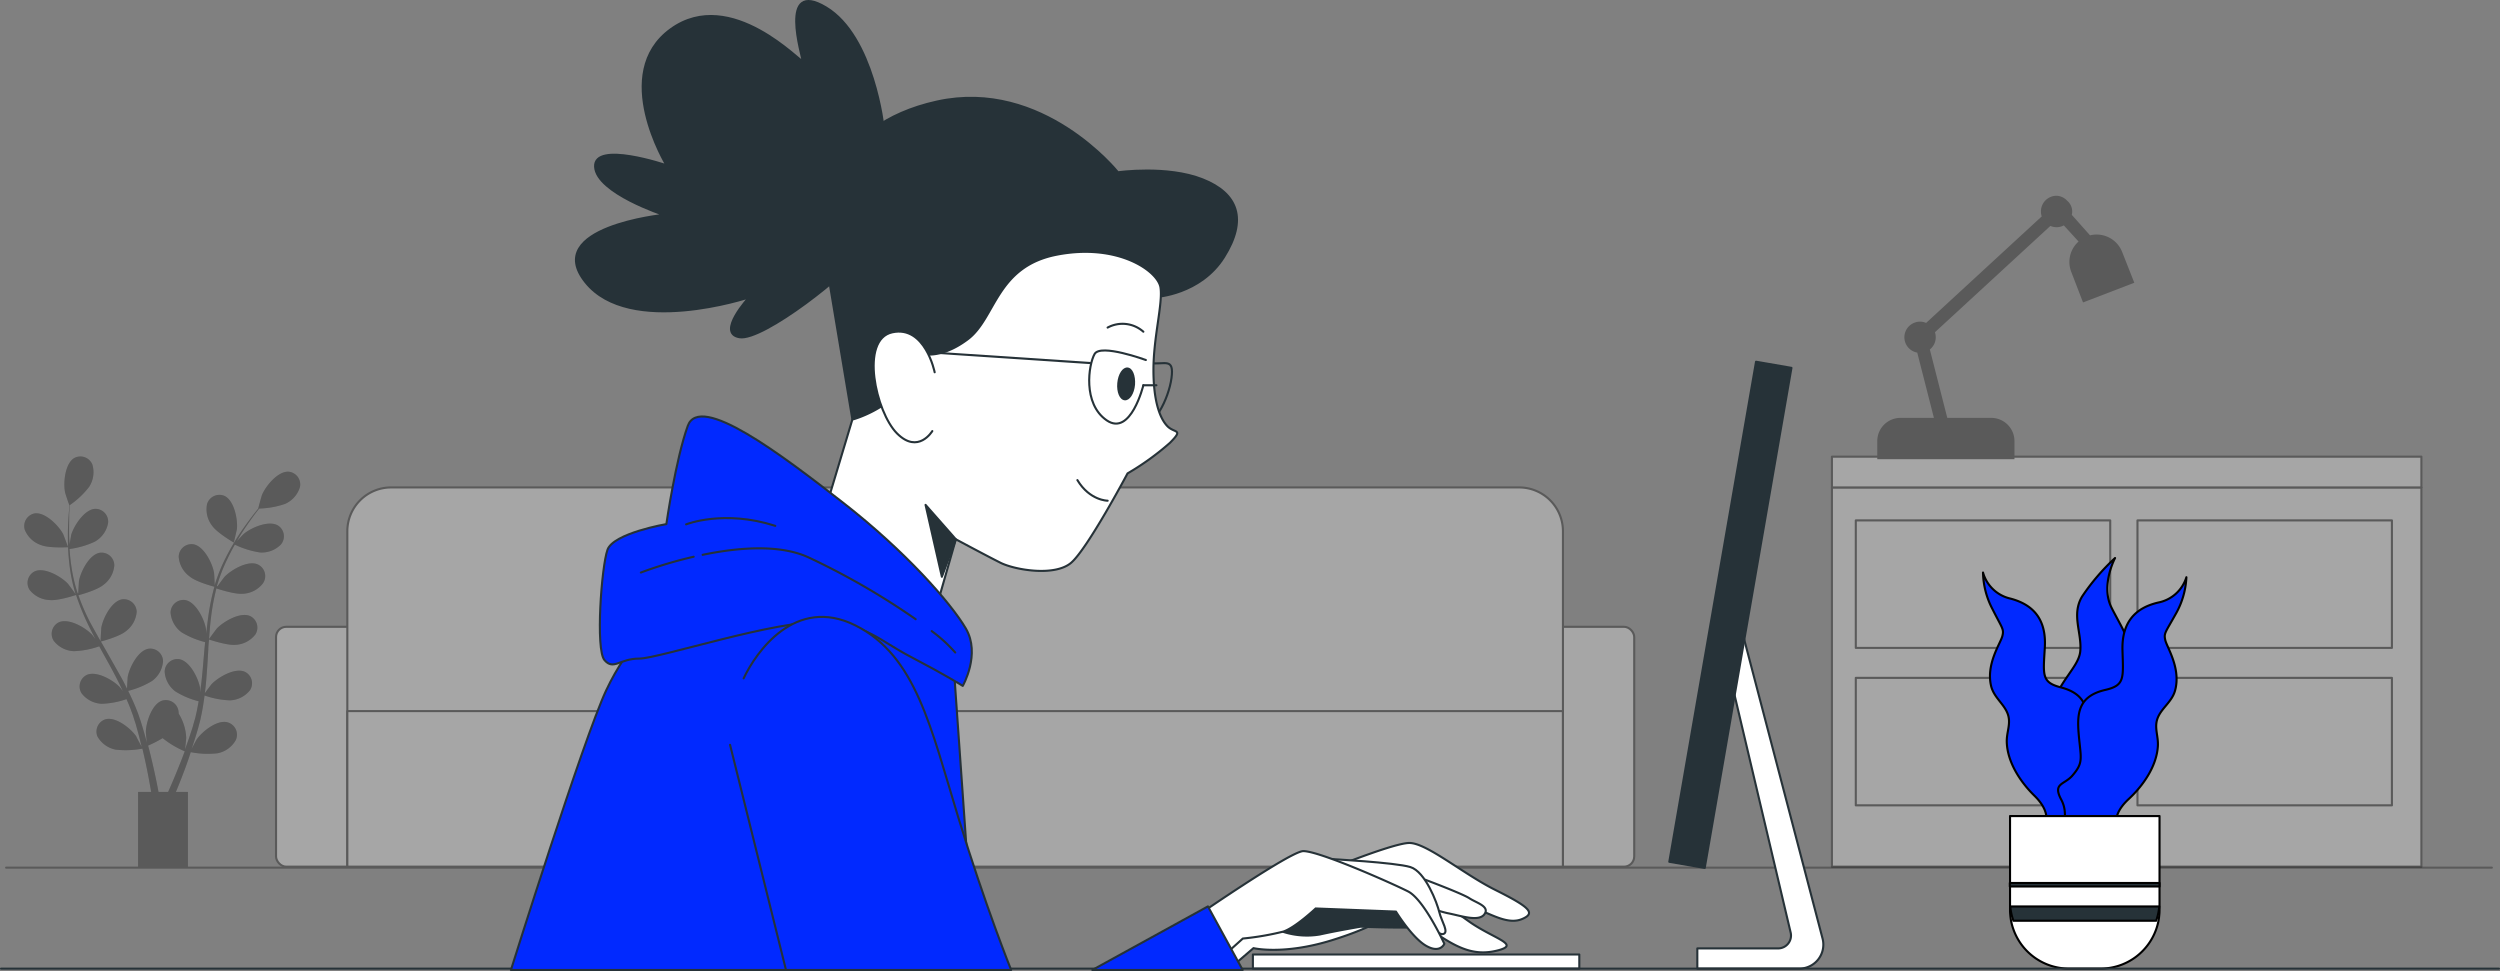 <svg xmlns="http://www.w3.org/2000/svg" width="1187.6" height="461.278" viewBox="0 0 1187.6 461.278">
  <rect x="0" y="0" width="1187.6" height="461.278" fill="#808080" stroke="none"/>
  <g id="Group_22" data-name="Group 22" transform="translate(-1151.5 -593.722)">
    <g id="freepik--room-3--inject-15" transform="translate(1154.415 687.221)">
      <g id="Group_18" data-name="Group 18" transform="translate(0 138.054)" opacity="0.3">
        <rect id="Rectangle_104" data-name="Rectangle 104" width="645.191" height="113.951" rx="4.85" transform="translate(128.214 66.205)" fill="#fff" stroke="#000" stroke-linecap="round" stroke-linejoin="round" stroke-width="1"/>
        <path id="Path_5" data-name="Path 5" d="M110.5,373.1H646.364a20.8,20.8,0,0,1,20.8,20.8V553.358H89.7V393.9a20.8,20.8,0,0,1,20.8-20.8Z" transform="translate(72.38 -373.1)" fill="#fff" stroke="#000" stroke-linecap="round" stroke-linejoin="round" stroke-width="1"/>
        <rect id="Rectangle_105" data-name="Rectangle 105" width="577.435" height="73.908" transform="translate(162.08 106.248)" fill="#fff" stroke="#000" stroke-linecap="round" stroke-linejoin="round" stroke-width="1"/>
        <line id="Line_36" data-name="Line 36" x2="1180.803" transform="translate(0 180.614)" fill="none" stroke="#000" stroke-linecap="round" stroke-linejoin="round" stroke-width="1"/>
      </g>
      <g id="Group_19" data-name="Group 19" transform="translate(867.323 0)" opacity="0.3">
        <rect id="Rectangle_106" data-name="Rectangle 106" width="280.023" height="180.156" transform="translate(0 138.054)" fill="#fff" stroke="#000" stroke-linecap="round" stroke-linejoin="round" stroke-width="1"/>
        <rect id="Rectangle_107" data-name="Rectangle 107" width="120.867" height="60.561" transform="translate(11.339 153.715)" fill="#fff" stroke="#000" stroke-linecap="round" stroke-linejoin="round" stroke-width="1"/>
        <rect id="Rectangle_108" data-name="Rectangle 108" width="120.867" height="60.561" transform="translate(145.147 153.715)" fill="#fff" stroke="#000" stroke-linecap="round" stroke-linejoin="round" stroke-width="1"/>
        <rect id="Rectangle_109" data-name="Rectangle 109" width="120.867" height="60.561" transform="translate(11.339 228.513)" fill="#fff" stroke="#000" stroke-linecap="round" stroke-linejoin="round" stroke-width="1"/>
        <rect id="Rectangle_110" data-name="Rectangle 110" width="120.867" height="60.561" transform="translate(145.147 228.513)" fill="#fff" stroke="#000" stroke-linecap="round" stroke-linejoin="round" stroke-width="1"/>
        <rect id="Rectangle_111" data-name="Rectangle 111" width="280.023" height="14.619" transform="translate(0 123.435)" fill="#fff" stroke="#000" stroke-linecap="round" stroke-linejoin="round" stroke-width="1"/>
        <path id="Path_6" data-name="Path 6" d="M491.16,345.292a12.509,12.509,0,0,0-15-7.627l-9.051-10.17a6.178,6.178,0,0,0-2.034-6.509,6.611,6.611,0,0,0-4.729-2.186,6.915,6.915,0,0,0-6.839,6.915,7.041,7.041,0,0,0,.458,2.542L398.54,379.31a6.636,6.636,0,0,0-5.466-.229,6.89,6.89,0,0,0,1.576,13.271l8.161,31.958H386.286a10.525,10.525,0,0,0-10.526,10.551v8.085h64.171v-8.085a10.551,10.551,0,0,0-10.551-10.551H408.125l-8.466-33.2a6.814,6.814,0,0,0,2.873-5.594,7.2,7.2,0,0,0-.458-2.542l55.323-50.95a7.093,7.093,0,0,0,3.051.712,6.965,6.965,0,0,0,3.534-.992l7.627,8.339a12.483,12.483,0,0,0-3.763,14.11l5.441,14.136,23.416-9Z" transform="translate(-353.717 -318.8)" stroke="#000" stroke-miterlimit="10" stroke-width="1"/>
      </g>
      <g id="Group_20" data-name="Group 20" transform="translate(8.594 123.352)" opacity="0.3">
        <path id="Path_7" data-name="Path 7" d="M76.35,397.148s1.424-6.051,1.475-6.458c.458-4.551-1.3-13.678-6.026-15.763a6.127,6.127,0,0,0-8.161,3.966,12.712,12.712,0,0,0,2.542,10.424C68.52,392.6,76.35,397.148,76.35,397.148Z" transform="translate(23.211 -356.259)"/>
        <path id="Path_8" data-name="Path 8" d="M37.466,393.083c3.763,1.474,12.712.966,12.712.966s-2.161-5.848-2.339-6.2c-2.136-4.068-8.644-10.7-13.7-9.839a6.127,6.127,0,0,0-4.551,7.729,12.712,12.712,0,0,0,7.882,7.348Z" transform="translate(-29.33 -350.948)"/>
        <path id="Path_9" data-name="Path 9" d="M40.552,435.512c3.839.407,11.822-2.212,12.458-2.415a113.424,113.424,0,0,0,5.365,13.348c1.195,2.542,2.542,5.085,3.814,7.627-.763-1.042-1.475-1.983-1.576-2.085-3.127-3.381-11.161-8.06-15.839-5.873a6.1,6.1,0,0,0-2.39,8.746,12.712,12.712,0,0,0,9.534,4.932,40.121,40.121,0,0,0,12.1-2.314c.534.966,1.017,1.932,1.551,2.873,2.542,4.576,5.085,9.1,7.348,13.653.814,1.576,1.551,3.178,2.314,4.78-.686-.915-1.271-1.7-1.373-1.805-3.127-3.381-11.161-8.034-15.814-5.873a6.1,6.1,0,0,0-2.39,8.746,12.712,12.712,0,0,0,9.509,4.932,38.977,38.977,0,0,0,11.8-2.212c.712,1.678,1.449,3.331,2.085,5.085.381,1.144.864,2.186,1.195,3.356s.737,2.263,1.093,3.381c.585,2.186,1.246,4.424,1.78,6.585.381,1.475.712,2.9,1.068,4.322-.814-1.576-2.542-4.678-2.542-4.932-2.542-3.814-9.814-9.636-14.746-8.187a6.127,6.127,0,0,0-3.763,8.085,12.712,12.712,0,0,0,8.67,6.305,42.687,42.687,0,0,0,12.712-.483c.559,2.364,1.093,4.678,1.551,6.865,1.627,7.627,2.67,13.958,3.356,18.433l3.483-.127v-.407c-.763-4.5-1.983-10.932-3.788-18.56-.559-2.415-1.195-5.085-1.907-7.627a60.668,60.668,0,0,0,6.915-3.559,43.988,43.988,0,0,0,10.5,6.254c-.839,2.288-1.678,4.5-2.542,6.585-2.848,7.22-5.492,13.119-7.373,17.212H98.52c1.754-4.068,4.017-9.509,6.407-15.992.864-2.314,1.729-4.83,2.542-7.4a41.5,41.5,0,0,0,12.712.534,12.712,12.712,0,0,0,8.7-6.28,6.1,6.1,0,0,0-3.839-8.39c-4.932-1.475-12.178,4.347-14.771,8.136-.153.229-1.551,2.822-2.39,4.5l1.042-3.178c.712-2.136,1.347-4.3,2.034-6.636l.915-3.432c.305-1.144.508-2.39.788-3.61.559-2.8.992-5.67,1.373-8.568a40.217,40.217,0,0,0,12.026,2.314,12.712,12.712,0,0,0,9.534-4.78,6.051,6.051,0,0,0-2.339-8.746c-4.678-2.212-12.712,2.542-15.839,5.8-.2.2-2.187,2.847-3.254,4.348.2-1.754.432-3.509.585-5.263.458-5.085.763-10.322,1.068-15.509,0-1.6.229-3.178.331-4.754.661.2,8.593,2.848,12.458,2.542a12.712,12.712,0,0,0,9.534-4.881,6.076,6.076,0,0,0-2.364-8.746c-4.653-2.212-12.712,2.542-15.839,5.8-.229.254-3.076,4.068-3.763,5.085.254-3.483.508-6.966.941-10.373a111.608,111.608,0,0,1,2.542-13.7c.331.127,8.593,2.9,12.534,2.543a12.712,12.712,0,0,0,9.534-4.882,6.076,6.076,0,0,0-2.314-9c-4.653-2.212-12.712,2.542-15.839,5.8-.2.2-2.39,3.127-3.381,4.551l-.28-.127a78.127,78.127,0,0,1,5.085-13.093c1.093-2.339,2.263-4.5,3.432-6.585a41.921,41.921,0,0,0,11.9,3.712,12.712,12.712,0,0,0,10.017-3.814,6.076,6.076,0,0,0-1.373-8.949c-4.373-2.7-12.89,1.017-16.373,4.017-.2.152-1.958,2.034-3.2,3.407.559-.941,1.093-1.907,1.653-2.8,2.034-3.305,4.119-6.229,5.949-8.8,1.068-1.449,2.059-2.72,3-3.915a41.086,41.086,0,0,0,12.229-2.186,12.712,12.712,0,0,0,7.119-8.009,6.077,6.077,0,0,0-5.339-7.3c-5.085-.381-10.983,6.839-12.712,11.11-.153.356-1.831,6.407-1.729,6.381h0c-.915,1.144-1.907,2.364-2.949,3.737-1.907,2.542-4.042,5.39-6.178,8.67a110.9,110.9,0,0,0-6.331,10.932,79.5,79.5,0,0,0-5.263,13.094,1.629,1.629,0,0,1,0,.178c0-1.5-.229-5.72-.305-6.051-.737-4.526-4.856-12.839-9.941-13.6a6.1,6.1,0,0,0-6.839,5.975,12.712,12.712,0,0,0,5.237,9.356c2.975,2.542,11.06,4.678,11.721,4.856a108.312,108.312,0,0,0-2.9,14.11c-.381,2.771-.712,5.568-.966,8.365a16.012,16.012,0,0,0-.178-2.542c-.737-4.526-4.856-12.865-9.966-13.627a6.127,6.127,0,0,0-6.814,5.975,12.865,12.865,0,0,0,5.237,9.382,40.476,40.476,0,0,0,11.187,4.653l-.331,3.254c-.432,5.085-.839,10.373-1.4,15.432-.2,1.78-.458,3.534-.712,5.288v-2.263c-.763-4.551-4.881-12.865-9.966-13.627a6.077,6.077,0,0,0-6.814,5.975,12.712,12.712,0,0,0,5.085,9.356,38.364,38.364,0,0,0,11.06,4.678c-.331,1.78-.636,3.585-1.017,5.288-.28,1.169-.483,2.314-.839,3.458s-.661,2.314-.966,3.432c-.712,2.161-1.424,4.373-2.136,6.458-.508,1.449-1.017,2.822-1.525,4.22.229-1.78.585-5.263.559-5.568a23.492,23.492,0,0,0-3.559-11.39,8.312,8.312,0,0,0-.127-1.347,6.076,6.076,0,0,0-7.627-4.882c-4.932,1.5-7.78,10.322-7.856,14.924,0,.28.28,3.229.483,5.085-.28-1.068-.559-2.136-.864-3.229-.585-2.187-1.271-4.348-1.958-6.661l-1.144-3.356c-.381-1.144-.89-2.288-1.322-3.432-1.093-2.669-2.314-5.314-3.61-7.932a40.681,40.681,0,0,0,11.339-4.7,12.712,12.712,0,0,0,5.237-9.331,6.051,6.051,0,0,0-6.788-6c-5.085.737-9.254,9.026-10.017,13.577,0,.28-.229,3.585-.305,5.415-.788-1.576-1.551-3.153-2.415-4.729Q70.96,466.1,67.146,459.36l-2.364-4.144c.686-.178,8.771-2.364,11.746-4.805a12.712,12.712,0,0,0,5.263-9.331A6.127,6.127,0,0,0,75,435.156c-5.085.737-9.254,9.051-10.017,13.577,0,.356-.331,5.085-.331,6.331-1.729-3.051-3.407-6.076-5.085-9.153A103.126,103.126,0,0,1,54.1,433.2c.305,0,8.746-2.314,11.8-4.831a12.712,12.712,0,0,0,5.263-9.331,6.076,6.076,0,0,0-6.788-6c-5.085.737-9.254,9.051-10.017,13.577,0,.305-.254,3.941-.305,5.67h-.305a77.205,77.205,0,0,1-3.1-13.653c-.381-2.542-.585-5.085-.763-7.373A41.011,41.011,0,0,0,61.858,407.8a12.712,12.712,0,0,0,6.356-8.9,6.076,6.076,0,0,0-6.076-6.712c-5.085.178-10.17,7.983-11.466,12.407,0,.229-.483,2.746-.763,4.6,0-1.093-.153-2.212-.178-3.229-.127-3.89,0-7.475,0-10.627,0-1.805.2-3.432.331-4.958a40.425,40.425,0,0,0,9.127-8.619,12.712,12.712,0,0,0,1.551-10.6,6.127,6.127,0,0,0-8.517-3.153c-4.475,2.543-5.364,11.772-4.449,16.272,0,.381,2.034,6.331,2.11,6.28h0c-.153,1.449-.28,3.026-.407,4.729-.2,3.153-.407,6.737-.356,10.653a106.271,106.271,0,0,0,.737,12.712,78.814,78.814,0,0,0,2.847,13.831.356.356,0,0,0,0,.153c-.864-1.246-3.356-4.627-3.585-4.881-3.127-3.356-11.161-8.034-15.814-5.848a6.1,6.1,0,0,0-2.39,8.746,12.712,12.712,0,0,0,9.636,4.856Z" transform="translate(-28.374 -367.317)"/>
        <path id="Path_10" data-name="Path 10" d="M37.466,393.083c3.763,1.474,12.712.966,12.712.966s-2.161-5.848-2.339-6.2c-2.136-4.068-8.644-10.7-13.7-9.839a6.127,6.127,0,0,0-4.551,7.729,12.712,12.712,0,0,0,7.882,7.348Z" transform="translate(-29.33 -350.948)" opacity="0.3"/>
        <path id="Path_11" data-name="Path 11" d="M76.35,397.148s1.424-6.051,1.475-6.458c.458-4.551-1.3-13.678-6.026-15.763a6.127,6.127,0,0,0-8.161,3.966,12.712,12.712,0,0,0,2.542,10.424C68.52,392.6,76.35,397.148,76.35,397.148Z" transform="translate(23.211 -356.259)" opacity="0.3"/>
        <path id="Path_12" data-name="Path 12" d="M40.552,435.512c3.839.407,11.822-2.212,12.458-2.415a113.424,113.424,0,0,0,5.365,13.348c1.195,2.542,2.542,5.085,3.814,7.627-.763-1.042-1.475-1.983-1.576-2.085-3.127-3.381-11.161-8.06-15.839-5.873a6.1,6.1,0,0,0-2.39,8.746,12.712,12.712,0,0,0,9.534,4.932,40.121,40.121,0,0,0,12.1-2.314c.534.966,1.017,1.932,1.551,2.873,2.542,4.576,5.085,9.1,7.348,13.653.814,1.576,1.551,3.178,2.314,4.78-.686-.915-1.271-1.7-1.373-1.805-3.127-3.381-11.161-8.034-15.814-5.873a6.1,6.1,0,0,0-2.39,8.746,12.712,12.712,0,0,0,9.509,4.932,38.977,38.977,0,0,0,11.8-2.212c.712,1.678,1.449,3.331,2.085,5.085.381,1.144.864,2.186,1.195,3.356s.737,2.263,1.093,3.381c.585,2.186,1.246,4.424,1.78,6.585.381,1.475.712,2.9,1.068,4.322-.814-1.576-2.542-4.678-2.542-4.932-2.542-3.814-9.814-9.636-14.746-8.187a6.127,6.127,0,0,0-3.763,8.085,12.712,12.712,0,0,0,8.67,6.305,42.687,42.687,0,0,0,12.712-.483c.559,2.364,1.093,4.678,1.551,6.865,1.627,7.627,2.67,13.958,3.356,18.433l3.483-.127v-.407c-.763-4.5-1.983-10.932-3.788-18.56-.559-2.415-1.195-5.085-1.907-7.627a60.668,60.668,0,0,0,6.915-3.559,43.988,43.988,0,0,0,10.5,6.254c-.839,2.288-1.678,4.5-2.542,6.585-2.848,7.22-5.492,13.119-7.373,17.212H98.52c1.754-4.068,4.017-9.509,6.407-15.992.864-2.314,1.729-4.83,2.542-7.4a41.5,41.5,0,0,0,12.712.534,12.712,12.712,0,0,0,8.7-6.28,6.1,6.1,0,0,0-3.839-8.39c-4.932-1.475-12.178,4.347-14.771,8.136-.153.229-1.551,2.822-2.39,4.5l1.042-3.178c.712-2.136,1.347-4.3,2.034-6.636l.915-3.432c.305-1.144.508-2.39.788-3.61.559-2.8.992-5.67,1.373-8.568a40.217,40.217,0,0,0,12.026,2.314,12.712,12.712,0,0,0,9.534-4.78,6.051,6.051,0,0,0-2.339-8.746c-4.678-2.212-12.712,2.542-15.839,5.8-.2.2-2.187,2.847-3.254,4.348.2-1.754.432-3.509.585-5.263.458-5.085.763-10.322,1.068-15.509,0-1.6.229-3.178.331-4.754.661.2,8.593,2.848,12.458,2.542a12.712,12.712,0,0,0,9.534-4.881,6.076,6.076,0,0,0-2.364-8.746c-4.653-2.212-12.712,2.542-15.839,5.8-.229.254-3.076,4.068-3.763,5.085.254-3.483.508-6.966.941-10.373a111.608,111.608,0,0,1,2.542-13.7c.331.127,8.593,2.9,12.534,2.543a12.712,12.712,0,0,0,9.534-4.882,6.076,6.076,0,0,0-2.314-9c-4.653-2.212-12.712,2.542-15.839,5.8-.2.2-2.39,3.127-3.381,4.551l-.28-.127a78.127,78.127,0,0,1,5.085-13.093c1.093-2.339,2.263-4.5,3.432-6.585a41.921,41.921,0,0,0,11.9,3.712,12.712,12.712,0,0,0,10.017-3.814,6.076,6.076,0,0,0-1.373-8.949c-4.373-2.7-12.89,1.017-16.373,4.017-.2.152-1.958,2.034-3.2,3.407.559-.941,1.093-1.907,1.653-2.8,2.034-3.305,4.119-6.229,5.949-8.8,1.068-1.449,2.059-2.72,3-3.915a41.086,41.086,0,0,0,12.229-2.186,12.712,12.712,0,0,0,7.119-8.009,6.077,6.077,0,0,0-5.339-7.3c-5.085-.381-10.983,6.839-12.712,11.11-.153.356-1.831,6.407-1.729,6.381h0c-.915,1.144-1.907,2.364-2.949,3.737-1.907,2.542-4.042,5.39-6.178,8.67a110.9,110.9,0,0,0-6.331,10.932,79.5,79.5,0,0,0-5.263,13.094,1.629,1.629,0,0,1,0,.178c0-1.5-.229-5.72-.305-6.051-.737-4.526-4.856-12.839-9.941-13.6a6.1,6.1,0,0,0-6.839,5.975,12.712,12.712,0,0,0,5.237,9.356c2.975,2.542,11.06,4.678,11.721,4.856a108.312,108.312,0,0,0-2.9,14.11c-.381,2.771-.712,5.568-.966,8.365a16.012,16.012,0,0,0-.178-2.542c-.737-4.526-4.856-12.865-9.966-13.627a6.127,6.127,0,0,0-6.814,5.975,12.865,12.865,0,0,0,5.237,9.382,40.476,40.476,0,0,0,11.187,4.653l-.331,3.254c-.432,5.085-.839,10.373-1.4,15.432-.2,1.78-.458,3.534-.712,5.288v-2.263c-.763-4.551-4.881-12.865-9.966-13.627a6.077,6.077,0,0,0-6.814,5.975,12.712,12.712,0,0,0,5.085,9.356,38.364,38.364,0,0,0,11.06,4.678c-.331,1.78-.636,3.585-1.017,5.288-.28,1.169-.483,2.314-.839,3.458s-.661,2.314-.966,3.432c-.712,2.161-1.424,4.373-2.136,6.458-.508,1.449-1.017,2.822-1.525,4.22.229-1.78.585-5.263.559-5.568a23.492,23.492,0,0,0-3.559-11.39,8.312,8.312,0,0,0-.127-1.347,6.076,6.076,0,0,0-7.627-4.882c-4.932,1.5-7.78,10.322-7.856,14.924,0,.28.28,3.229.483,5.085-.28-1.068-.559-2.136-.864-3.229-.585-2.187-1.271-4.348-1.958-6.661l-1.144-3.356c-.381-1.144-.89-2.288-1.322-3.432-1.093-2.669-2.314-5.314-3.61-7.932a40.681,40.681,0,0,0,11.339-4.7,12.712,12.712,0,0,0,5.237-9.331,6.051,6.051,0,0,0-6.788-6c-5.085.737-9.254,9.026-10.017,13.577,0,.28-.229,3.585-.305,5.415-.788-1.576-1.551-3.153-2.415-4.729Q70.96,466.1,67.146,459.36l-2.364-4.144c.686-.178,8.771-2.364,11.746-4.805a12.712,12.712,0,0,0,5.263-9.331A6.127,6.127,0,0,0,75,435.156c-5.085.737-9.254,9.051-10.017,13.577,0,.356-.331,5.085-.331,6.331-1.729-3.051-3.407-6.076-5.085-9.153A103.126,103.126,0,0,1,54.1,433.2c.305,0,8.746-2.314,11.8-4.831a12.712,12.712,0,0,0,5.263-9.331,6.076,6.076,0,0,0-6.788-6c-5.085.737-9.254,9.051-10.017,13.577,0,.305-.254,3.941-.305,5.67h-.305a77.205,77.205,0,0,1-3.1-13.653c-.381-2.542-.585-5.085-.763-7.373A41.011,41.011,0,0,0,61.858,407.8a12.712,12.712,0,0,0,6.356-8.9,6.076,6.076,0,0,0-6.076-6.712c-5.085.178-10.17,7.983-11.466,12.407,0,.229-.483,2.746-.763,4.6,0-1.093-.153-2.212-.178-3.229-.127-3.89,0-7.475,0-10.627,0-1.805.2-3.432.331-4.958a40.425,40.425,0,0,0,9.127-8.619,12.712,12.712,0,0,0,1.551-10.6,6.127,6.127,0,0,0-8.517-3.153c-4.475,2.543-5.364,11.772-4.449,16.272,0,.381,2.034,6.331,2.11,6.28h0c-.153,1.449-.28,3.026-.407,4.729-.2,3.153-.407,6.737-.356,10.653a106.271,106.271,0,0,0,.737,12.712,78.814,78.814,0,0,0,2.847,13.831.356.356,0,0,0,0,.153c-.864-1.246-3.356-4.627-3.585-4.881-3.127-3.356-11.161-8.034-15.814-5.848a6.1,6.1,0,0,0-2.39,8.746,12.712,12.712,0,0,0,9.636,4.856Z" transform="translate(-28.374 -367.317)" opacity="0.3"/>
        <rect id="Rectangle_112" data-name="Rectangle 112" width="23.695" height="35.518" transform="translate(54.077 159.34)"/>
      </g>
    </g>
    <g id="freepik--plant-2--inject-15" transform="translate(2093.51 858.809)">
      <path id="Path_14" data-name="Path 14" d="M408.026,515.826s-2.542-31.3,0-50.416,14.771-26.085,15.636-34.78-4.348-17.39.89-26.085a102.755,102.755,0,0,1,15.636-18.255s-6.941,13.043-1.729,23.467,13.3,21.738,7.805,30.509-11.288,17.39-9.56,24.356,11.314,5.212,9.56,20.848-6.076,21.738-6.076,21.738l.864,8.7-29.543-.864" transform="translate(-377.466 -386.29)" fill="#0129ff" stroke="#000" stroke-linecap="round" stroke-linejoin="round" stroke-width="1"/>
      <path id="Path_15" data-name="Path 15" d="M423.592,511.291s6.178-6.483-3.839-16.271c-6.483-6.331-12.839-15.738-13.144-25.424-.152-4.805,2.034-8.619.559-13.119-1.6-4.907-6.61-8.009-7.983-13.475-2.542-10.551,4.449-20.339,5.314-23.772s0-3.585-4.7-12.89A39.025,39.025,0,0,1,395.32,389a17.543,17.543,0,0,0,12.941,12.356c10.932,2.848,17.187,9.865,16.424,23.162s-1.653,16.627,7.627,19.043c14.543,3.814,13.094,13.805,11.466,26.009-1.042,7.627-1.449,9.636,3.076,15.255,3.687,4.5,9.407,3.737,4.932,11.517-4.932,8.593,2.161,15.839-6.509,18.077S423.592,511.291,423.592,511.291Z" transform="translate(-395.32 -382.11)" fill="#0129ff" stroke="#000" stroke-linecap="round" stroke-linejoin="round" stroke-width="1"/>
      <path id="Path_16" data-name="Path 16" d="M438.619,511.382s-6-6.661,4.3-16.17c6.636-6.153,13.246-15.382,13.831-25.119.28-4.805-1.78-8.7-.178-13.119,1.754-4.856,6.839-7.831,8.339-13.246,2.924-10.5-3.839-20.517-4.627-23.924s0-3.559,5.085-12.712A38.823,38.823,0,0,0,470.3,389.88a17.517,17.517,0,0,1-13.3,12c-11.009,2.542-17.441,9.381-17.06,22.678s1.195,16.678-8.136,18.839c-14.644,3.381-13.5,13.424-12.2,25.679.814,7.627,1.169,9.687-3.509,15.077-3.814,4.4-9.483,3.483-5.237,11.39,4.678,8.72-2.542,15.763,6,18.229S438.619,511.382,438.619,511.382Z" transform="translate(-373.685 -380.753)" fill="#0129ff" stroke="#000" stroke-linecap="round" stroke-linejoin="round" stroke-width="1"/>
      <path id="Path_17" data-name="Path 17" d="M471.381,434.5v44.492a20.886,20.886,0,0,1-.127,2.542,26.055,26.055,0,0,1-1.475,6.788,27.966,27.966,0,0,1-26.365,18.636H428.159a27.967,27.967,0,0,1-26.187-18.636,26.055,26.055,0,0,1-1.475-6.788,20.886,20.886,0,0,1-.127-2.542V434.5Z" transform="translate(-387.531 -311.93)" fill="#fff" stroke="#000" stroke-linecap="round" stroke-linejoin="round" stroke-width="1"/>
      <rect id="Rectangle_131" data-name="Rectangle 131" width="71.112" height="1.678" transform="translate(12.738 154.351)" fill="#263238" stroke="#000" stroke-linecap="round" stroke-linejoin="round" stroke-width="1"/>
      <path id="Path_18" data-name="Path 18" d="M471.176,451.39a26.061,26.061,0,0,1-1.474,6.788H401.895a26.061,26.061,0,0,1-1.475-6.788Z" transform="translate(-387.454 -285.878)" fill="#263238" stroke="#000" stroke-linecap="round" stroke-linejoin="round" stroke-width="1"/>
    </g>
    <g id="freepik--device-3--inject-15" transform="translate(1746.673 765.558)">
      <path id="Path_106" data-name="Path 106" d="M355.872,414.1l30.382,128.647a6.127,6.127,0,0,1-5.975,7.627H341.94v9.585H390.4a11.39,11.39,0,0,0,11.034-14.263L363.3,400.14Z" transform="translate(-130.817 -271.676)" fill="#fff" stroke="#263238" stroke-linecap="round" stroke-linejoin="round" stroke-width="1"/>
      <rect id="Rectangle_132" data-name="Rectangle 132" width="17.069" height="241.094" transform="translate(239.019 0) rotate(9.841)" fill="#263238" stroke="#263238" stroke-linecap="round" stroke-linejoin="round" stroke-width="0.995"/>
      <rect id="Rectangle_133" data-name="Rectangle 133" width="155.062" height="6.712" transform="translate(0 281.594)" fill="#fff" stroke="#263238" stroke-linecap="round" stroke-linejoin="round" stroke-width="1"/>
    </g>
    <g id="freepik--table-3--inject-15" transform="translate(1152 1053.864)">
      <line id="Line_124" data-name="Line 124" x2="1186.6" transform="translate(0)" fill="none" stroke="#263238" stroke-linecap="round" stroke-linejoin="round" stroke-width="1"/>
    </g>
    <g id="freepik--character-3--inject-15" transform="translate(1394.217 594.22)">
      <path id="Path_112" data-name="Path 112" d="M278.575,342.678s-4.551-43.73-27.407-57.433-11.085,23.492-11.085,25.424-33.941-35.9-62.671-15.026-1.958,64.628-1.958,64.628-34.577-11.746-33.941.661,32.645,22.882,32.645,22.882-58.094,5.873-37.2,31.984,77.671,7.17,77.671,7.17-15.687,16.983-4.576,18.941,53.391-31.323,57.433-39.814S293.6,368.1,278.575,342.678Z" transform="translate(-101.521 -282.22)" fill="#263238" stroke="#263238" stroke-linecap="round" stroke-linejoin="round" stroke-width="1"/>
      <path id="Path_113" data-name="Path 113" d="M336.8,394.9s21.229-1.119,32.416-18.992,6.687-30.179-10.17-36.865-40.221-3.356-40.221-3.356-35.67-44.7-85.959-33.611-57,50.289-53.645,70.4l13.424,80.468s41.34,6.712,52.526-4.475,32.391-51.408,54.738-56.976S336.8,394.9,336.8,394.9Z" transform="translate(-30.463 -254.326)" fill="#263238" stroke="#263238" stroke-linecap="round" stroke-linejoin="round" stroke-width="1"/>
      <path id="Path_114" data-name="Path 114" d="M259.383,357.154c-1.373,10.043-8.568,24.153-15.483,23.212s-11.441-9.814-10.17-19.856,8.619-11.441,15.534-10.5S260.73,347.136,259.383,357.154Z" transform="translate(54.403 -178.041)" fill="none" stroke="#263238" stroke-linecap="round" stroke-linejoin="round" stroke-width="1"/>
      <path id="Path_115" data-name="Path 115" d="M224.594,377.338s8.949,3.356,22.373-6.687S260.366,336,289.426,330.4s48.052,7.831,49.17,15.661-3.356,23.467-3.356,39.1,3.356,23.467,6.712,26.823,7.805,1.119,1.119,7.831a126.437,126.437,0,0,1-20.136,14.517s-18.992,35.772-26.8,42.458-26.823,3.356-33.535,0-21.229-11.161-21.229-11.161l-8.949,31.3L178.78,453.458l13.424-44.7S219.027,401.923,224.594,377.338Z" transform="translate(-30.023 -209.945)" fill="#fff" stroke="#263238" stroke-linecap="round" stroke-linejoin="round" stroke-width="1"/>
      <path id="Path_116" data-name="Path 116" d="M212.13,392.708,197.74,376.36l7.754,34.145Z" transform="translate(-0.778 -137.017)" fill="#263238" stroke="#263238" stroke-linecap="round" stroke-linejoin="round" stroke-width="1"/>
      <path id="Path_117" data-name="Path 117" d="M242.037,358.883c-.381,4.3-2.542,7.627-4.932,7.4s-3.89-3.864-3.509-8.187,2.542-7.627,4.932-7.4S242.342,354.561,242.037,358.883Z" transform="translate(54.435 -176.618)" fill="#263238"/>
      <line id="Line_127" data-name="Line 127" x1="76.527" y1="5.11" transform="translate(198.589 166.858)" fill="none" stroke="#263238" stroke-linecap="round" stroke-linejoin="round" stroke-width="1"/>
      <line id="Line_128" data-name="Line 128" x2="6.204" transform="translate(300.413 182.52)" fill="none" stroke="#263238" stroke-linecap="round" stroke-linejoin="round" stroke-width="1"/>
      <path id="Path_118" data-name="Path 118" d="M231.76,344.315a14.9,14.9,0,0,1,16.958,1.958" transform="translate(51.695 -189.203)" fill="none" stroke="#263238" stroke-linecap="round" stroke-linejoin="round" stroke-width="1"/>
      <path id="Path_119" data-name="Path 119" d="M240.475,381.518s-8.492,0-14.365-9.788" transform="translate(42.98 -144.159)" fill="none" stroke="#263238" stroke-linecap="round" stroke-linejoin="round" stroke-width="1"/>
      <path id="Path_120" data-name="Path 120" d="M330.6,432.191l10.17,144.283H120.27s34.45-109.833,45.23-132.791,24.407-33.052,24.407-33.052,27.967-25.119,66.1-20.111S330.6,432.191,330.6,432.191Z" transform="translate(-120.27 -116.194)" fill="#0129ff" stroke="#263238" stroke-linecap="round" stroke-linejoin="round" stroke-width="1"/>
      <path id="Path_121" data-name="Path 121" d="M217.022,363.31s-4.475-22.348-20.111-18.992-7.831,37.984,2.237,48.052,16.755-1.119,16.755-1.119" transform="translate(-15.738 -186.969)" fill="#fff" stroke="#263238" stroke-linecap="round" stroke-linejoin="round" stroke-width="1"/>
      <path id="Path_122" data-name="Path 122" d="M309.275,487.82s8.619-15.077,1.449-27.28-28.628-36.611-58.145-59.62-68.213-52.4-73.934-36.611-10.17,46.654-10.17,46.654-25.119,4.3-27.967,12.2-5.746,47.391-1.424,52.4,7.17-.712,16.5-.712,66.1-18.661,87.586-17.238,25.119,7.907,41.619,16.526S309.275,487.82,309.275,487.82Z" transform="translate(-94.643 -162.492)" fill="#0129ff" stroke="#263238" stroke-linecap="round" stroke-linejoin="round" stroke-width="1"/>
      <path id="Path_123" data-name="Path 123" d="M198.89,399.94a70.531,70.531,0,0,1,11.161,10.17" transform="translate(0.995 -100.647)" fill="none" stroke="#263238" stroke-linecap="round" stroke-linejoin="round" stroke-width="1"/>
      <path id="Path_124" data-name="Path 124" d="M156.09,387.558c16.424-3.407,36.357-5.212,50.34,1.246a346.966,346.966,0,0,1,50.848,29.34" transform="translate(-65.02 -124.494)" fill="none" stroke="#263238" stroke-linecap="round" stroke-linejoin="round" stroke-width="1"/>
      <path id="Path_125" data-name="Path 125" d="M144.55,393.55a199.225,199.225,0,0,1,25.068-7.5" transform="translate(-82.82 -122.071)" fill="none" stroke="#263238" stroke-linecap="round" stroke-linejoin="round" stroke-width="1"/>
      <path id="Path_126" data-name="Path 126" d="M153,381.811s17.95-7.17,42.357.712" transform="translate(-69.786 -133.214)" fill="none" stroke="#263238" stroke-linecap="round" stroke-linejoin="round" stroke-width="1"/>
      <path id="Path_127" data-name="Path 127" d="M167.668,426.482c5.746-12.2,24.407-39.484,53.137-25.119s35.874,48.815,48.815,91.171,25.119,72.485,25.119,72.485H187.778L161.21,458.058" transform="translate(-57.123 -104.739)" fill="#0129ff" stroke="#263238" stroke-linecap="round" stroke-linejoin="round" stroke-width="1"/>
      <path id="Path_128" data-name="Path 128" d="M275.348,499.658l11.873-10.17s14.085,3.381,37.018-3.687,30.509-13.882,30.509-13.882a170.7,170.7,0,0,1,20.721,11.594c10.526,6.992,18.153,9.687,28.323,6.915s-2.771-5.568-14.034-13.5-24.839-18.89-24.839-18.89,21.28,10.17,28.7,12.966,14.8,7.4,21.28,4.627,3.687-5.568-12.966-13.882c-15.255-7.627-32.39-22.221-40.679-22.221s-46.272,15.738-46.272,15.738L240.72,499.684Z" transform="translate(65.515 -39.582)" fill="#fff" stroke="#263238" stroke-linecap="round" stroke-linejoin="round" stroke-width="1"/>
      <path id="Path_129" data-name="Path 129" d="M264.55,467.258a37.068,37.068,0,0,0,17.39,1.271c8.314-1.856,19.424-3.712,19.424-3.712s22.2.941,29.619,0,5.542-5.542-6.483-10.17-57.357-7.4-58.3-4.627a152.39,152.39,0,0,0-1.653,17.238Z" transform="translate(102.271 -25.106)" fill="#263238" stroke="#263238" stroke-linecap="round" stroke-linejoin="round" stroke-width="1"/>
      <path id="Path_130" data-name="Path 130" d="M293.12,446.41s17.594,6.585,20.9,8.771,9.89,3.865,7.119,7.627-11.517.559-17.568-.559a63.207,63.207,0,0,1-13.729-4.932Z" transform="translate(141.279 -28.97)" fill="#fff" stroke="#263238" stroke-linecap="round" stroke-linejoin="round" stroke-width="1"/>
      <path id="Path_131" data-name="Path 131" d="M275.219,442.564s31.3,1.653,38.441,3.839,12.712,17.034,13.755,21.433,4.932,9.89,1.627,10.424S313.66,465.09,308.7,462.344s-24.738-12.1-31.882-14.848S271.354,442,275.219,442.564Z" transform="translate(113.594 -35.015)" fill="#fff" stroke="#263238" stroke-linecap="round" stroke-linejoin="round" stroke-width="1"/>
      <path id="Path_132" data-name="Path 132" d="M237.07,491.9s71.773-50.848,79.451-50.848,42.1,15.255,49.755,19.145,17.238,24.89,17.238,24.89-1.932,4.78-8.619.966-14.365-16.271-14.365-16.271L322.394,468.3s-9.636,9.076-15.382,10.983a132.779,132.779,0,0,1-19.221,3.305L275.435,493.7Z" transform="translate(59.885 -37.238)" fill="#fff" stroke="#263238" stroke-linecap="round" stroke-linejoin="round" stroke-width="1"/>
      <path id="Path_133" data-name="Path 133" d="M283.816,451.38l16.5,30.2H228.9Z" transform="translate(47.284 -21.305)" fill="#0129ff" stroke="#263238" stroke-linecap="round" stroke-linejoin="round" stroke-width="1"/>
      <path id="Path_134" data-name="Path 134" d="M255.23,352.037s-21.483-7.882-24.356-2.847-5.72,23.619,5.746,31.5,17.416-16.653,17.416-16.653" transform="translate(46.378 -181.517)" fill="none" stroke="#263238" stroke-linecap="round" stroke-linejoin="round" stroke-width="1"/>
    </g>
  </g>
</svg>
